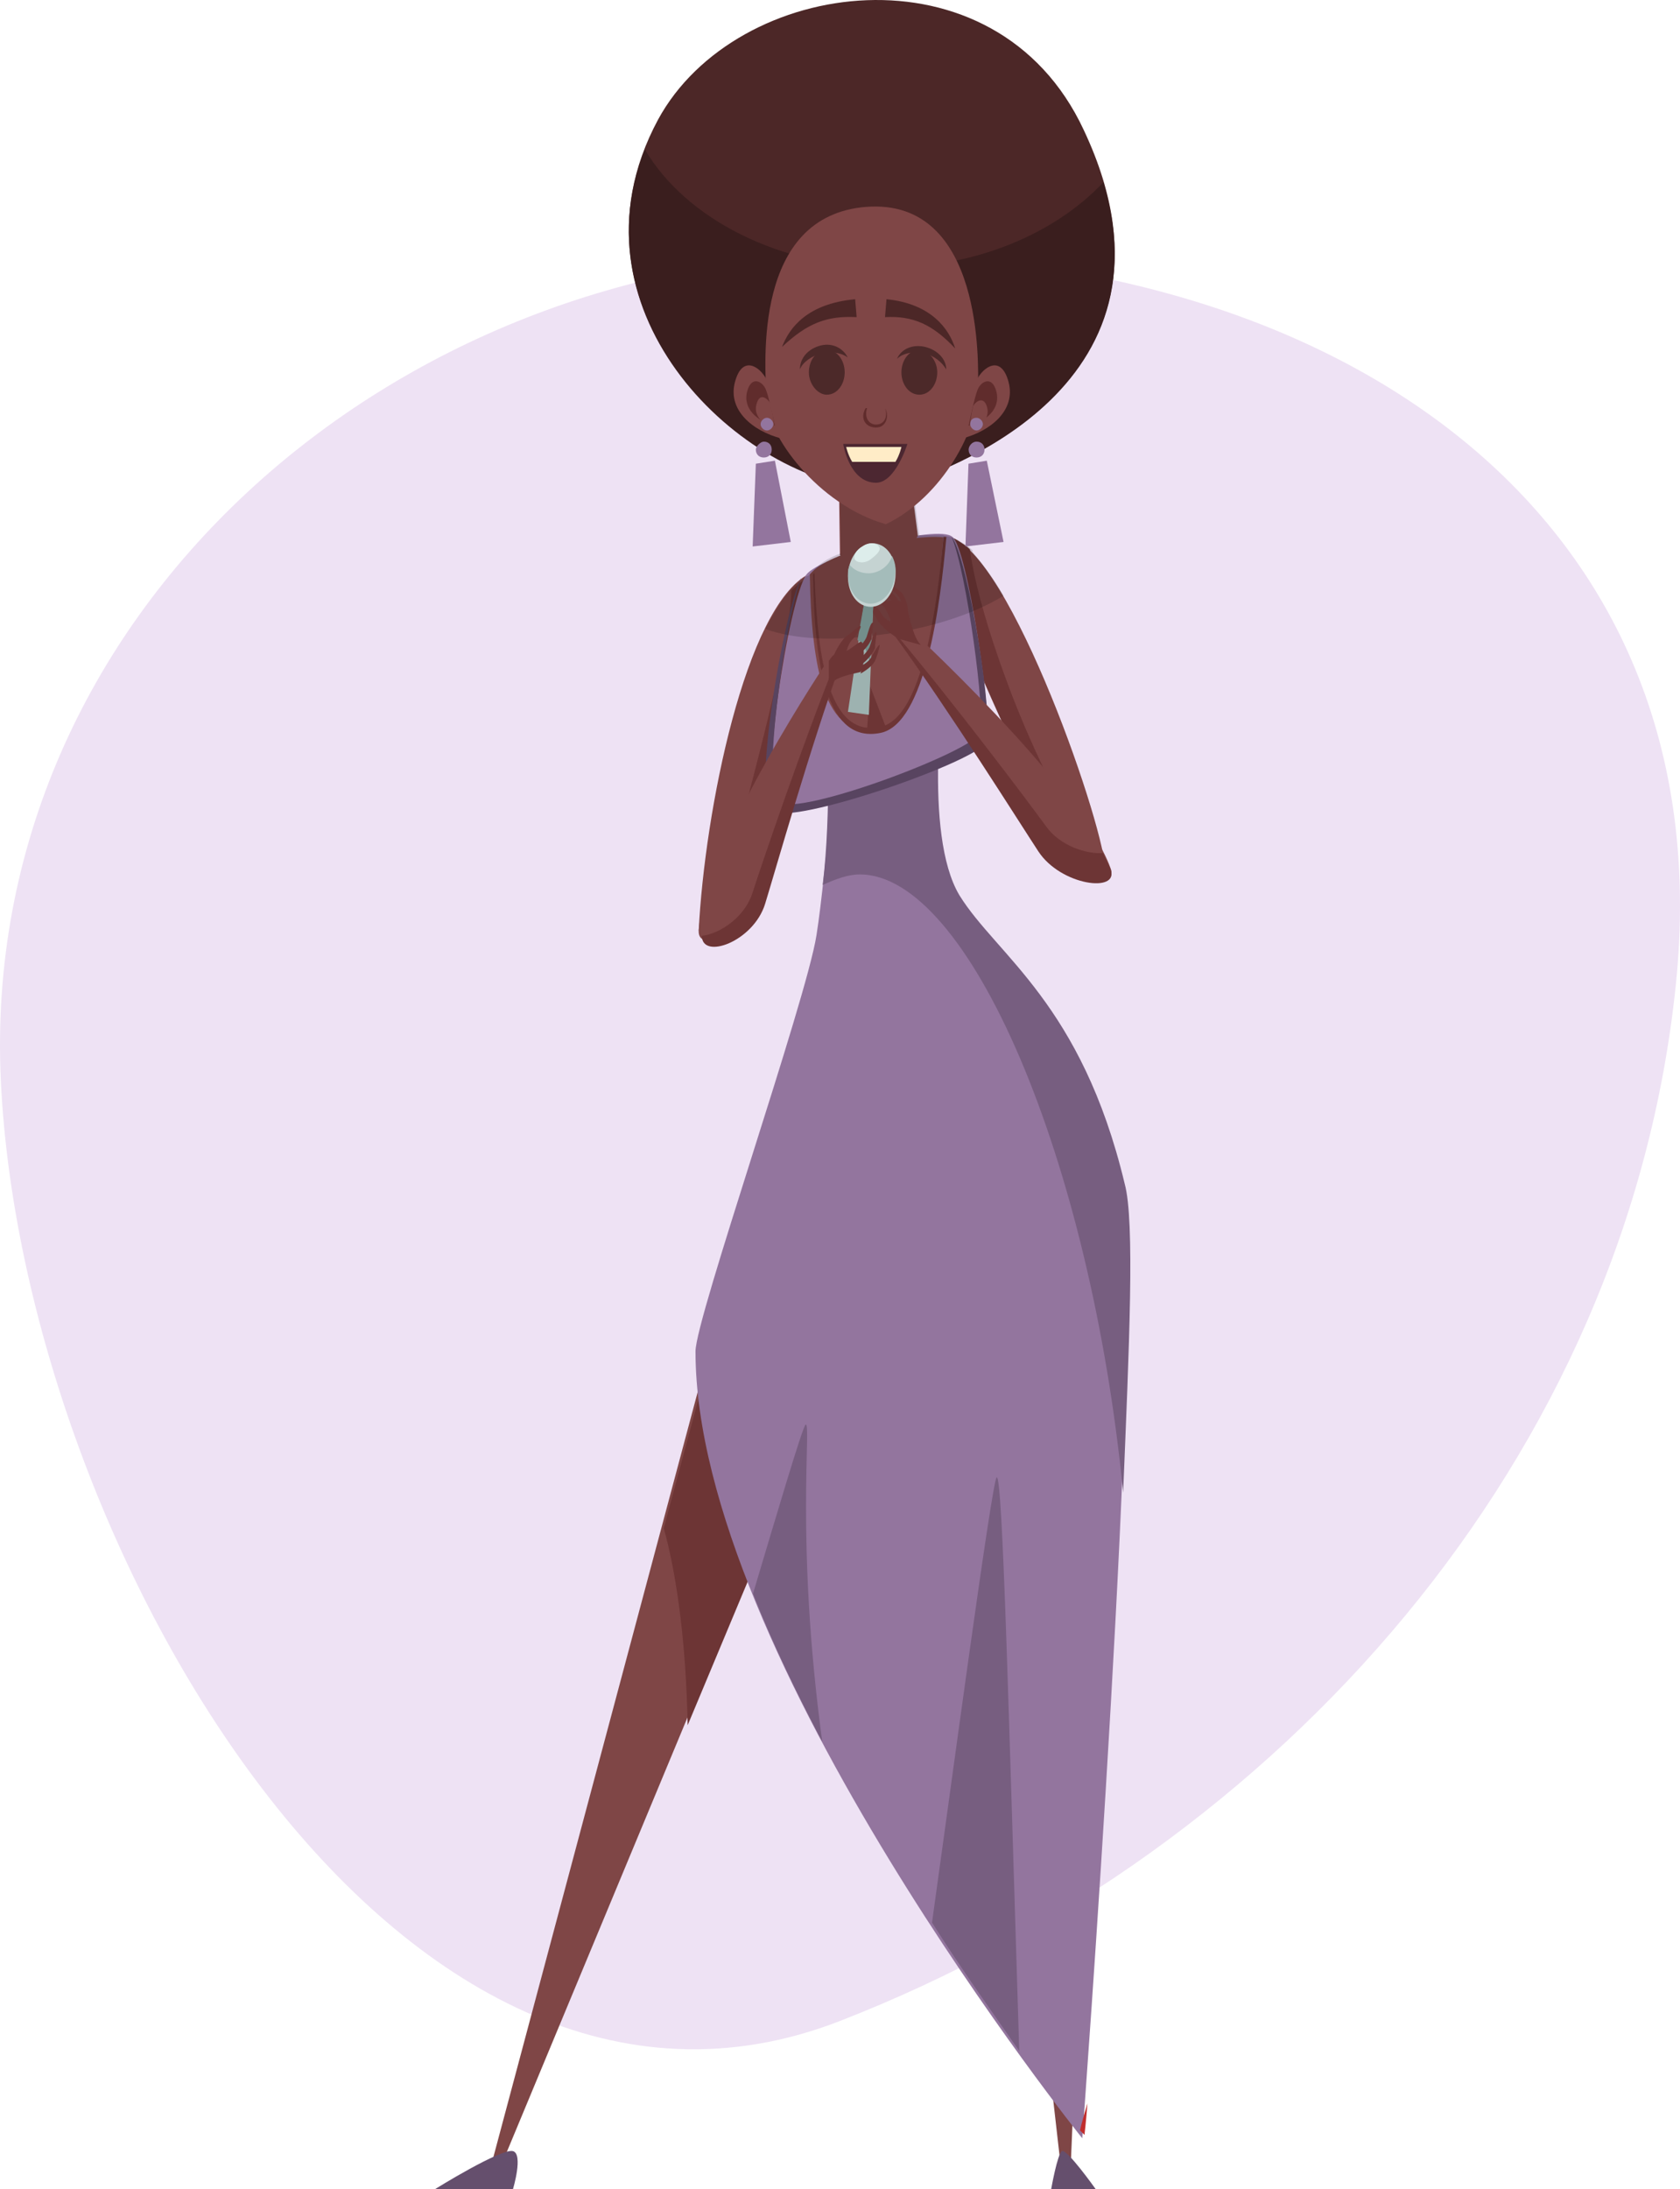 <svg xmlns="http://www.w3.org/2000/svg" width="529" height="689" viewBox="0 0 529 689">
    <g fill="none" fill-rule="evenodd">
        <path fill="#EEE2F4" d="M527.737 309.445C512.6 458.57 403.529 582 264.5 636.084 125.471 690.167 7.04 486.54.254 339.879-6.53 193.216 123.55 80 271.714 80c148.165 0 271.16 80.32 256.023 229.445z"/>
        <g fill-rule="nonzero">
            <path fill="#7F4646" d="M17 684L19.801 684 151 368.63 116.916 310z" transform="translate(137)"/>
            <path fill="#6D3535" d="M79.53 543L152 369.71 117.647 311 72 480.976c4.235 15.15 7.059 36.93 7.53 62.024z" transform="translate(137)"/>
            <path fill="#7F4646" d="M197.6 687L199.933 687 213 372.251 157 330z" transform="translate(137)"/>
            <path fill="#93759E" d="M203.783 673S82 521.279 82 425.33c0-10.398 34.795-110.128 38.086-130.924 3.292-20.797 6.583-68.535 6.583-68.535L158.173 215s-8.934 49.156 2.821 68.535c11.755 19.378 53.133 76.57 55.484 89.803C223.531 408.788 203.783 673 203.783 673z" transform="translate(137)"/>
            <g>
                <path fill="#775E80" d="M11.76 62.223c34.19 0 72.594 89.262 82.898 194.58 1.874-45.81 3.747-85.482.469-97.29C81.544 102.84 54.848 87.727 43.14 68.836 31.43 49.471 38.456.354 38.456.354l-37 11.335s1.405 31.17-1.405 53.84c4.215-1.889 7.962-3.306 11.709-3.306z" transform="translate(137) translate(122 213)"/>
                <path fill="#C12D2D" d="M81.076 457.524l1.405 1.417s.468-3.778.937-9.918c-.937 3.306-1.874 6.14-2.342 8.501z" transform="translate(137) translate(122 213)"/>
            </g>
            <path fill="#7F4646" d="M83 293c1.899-37.759 14.716-101.949 34.654-112.333 19.938-10.383-22.312 103.837-22.312 103.837L83 293z" transform="translate(137)"/>
            <path fill="#6D3535" d="M117.763 181.671c-1.86.946-3.72 2.364-5.58 4.255C112.182 205.785 88 289 88 289l7.906-3.783s41.389-113.948 21.857-103.546z" transform="translate(137)"/>
            <path fill="#7F4646" d="M210.816 275c2.808-6.117-27.15-95.992-47.277-105.403-20.596-9.41 35.575 95.521 35.575 95.521L210.816 275z" transform="translate(137)"/>
            <path fill="#6D3535" d="M181.64 218.748c-7.091-18.435-11.818-34.98-13.236-45.852-1.418-1.418-3.309-2.363-4.727-3.309-20.798-9.454 34.506 98.322 34.506 98.322L210 275s-15.599-23.162-28.36-56.252z" transform="translate(137)"/>
            <path fill="#93759E" d="M116.908 180.847c-5.635 8.057-15.025 68.245-8.921 73.458 6.573 4.74 63.854-16.113 65.732-21.8 1.878-5.687-6.104-60.189-10.799-63.506-4.695-4.265-41.787 6.16-46.012 11.848z" transform="translate(137)"/>
            <path fill="#584460" d="M162.656 169c4.689 10.907 10.784 55.956 8.909 61.646-1.876 5.69-57.202 26.556-63.298 21.814-5.626-4.268 1.876-56.43 7.033-70.657-5.626 10.907-15.472 68.76-9.377 73.502 6.564 4.742 66.11-16.123 67.517-21.814 2.813-6.164-5.626-57.852-10.784-64.491z" transform="translate(137)"/>
            <path fill="#7F4646" d="M160 169.11c-10.382-.934-35.865 4.198-42 11.663.472 29.858 4.72 51.785 21.236 48.986 14.63-3.266 19.348-40.122 20.764-60.65z" transform="translate(137)"/>
            <path fill="#6D3535" d="M160.056 169c-1.887 21.659-6.607 56.972-19.82 59.797-15.573 3.296-19.82-18.834-20.764-48.497l-.472.471c.472 30.605 4.72 53.206 21.236 49.91C154.393 227.856 159.112 190.188 161 169h-.944z" transform="translate(137)"/>
            <path fill="#654F6D" d="M24.532 689H0s20.758-12.905 24.532-11.95c3.303.957 0 11.95 0 11.95zM194 689h14s-9.172-12.905-10.62-11.95C195.93 678.008 194 689 194 689z" transform="translate(137)"/>
            <g fill="#775E80">
                <path d="M76.836 16.988c-1.421.475-15.155 103.096-20.364 140.154 9.945 15.678 19.89 29.456 27.467 40.383C80.624 91.578 78.73 16.038 76.836 16.988zM16.692.36C15.745.835 7.22 29.816.117 53.57 6.273 69.25 13.85 84.927 21.9 100.13 13.377 36.942 18.586-.116 16.691.36z" transform="translate(137) translate(100 448)"/>
            </g>
            <path fill="#6D3535" d="M136 230L137 216 142 229.034z" transform="translate(137)"/>
            <path fill="#7F4646" d="M127.471 174.68L127 139.951l21.215-.951 3.772 29.496c.471.475-11.786 18.553-24.516 6.184z" transform="translate(137)"/>
            <path fill="#000" d="M139.404 199.886c16.304-1.905 30.28-6.667 39.596-12.382-3.26-5.715-6.988-10.477-9.783-13.81v-.477c-1.397-1.429-3.26-2.381-4.658-3.334-.466 0-.932-.476-1.398-.476-.465-.476-1.863-.476-3.26-.952h-7.454l-3.727-28.098c-4.192-.476-8.85-.476-13.509 0-2.795.476-5.124.953-7.92 1.429l.467 32.383c-4.193 1.43-7.454 3.81-8.851 5.715l-.932.953c-.466.476-.932.476-1.863.952l-.466.476-.932.953c-.466 0-.466.476-.931.476-.466 0-.466.476-.932.952-3.26 3.334-6.056 8.096-8.851 13.335 9.317 3.334 21.894 3.81 35.404 1.905z" opacity=".154" transform="translate(137)"/>
            <path fill="#4C2727" d="M141.71 153.997c-41.854.473-104.4-55.354-71.481-116.386 24.454-44.946 106.28-56.3 134.026 3.312 39.973 84.687-55.491 111.655-62.545 113.074z" transform="translate(137)"/>
            <path fill="#3A1E1E" d="M142.227 84.233c-33.862 0-63.492-15.553-76.19-37.233-22.575 57.028 35.743 107.93 75.72 106.987 7.054-1.414 90.3-24.98 68.665-96.618-15.05 16.024-39.977 26.864-68.195 26.864z" transform="translate(137)"/>
            <path fill="#7F4646" d="M141.948 165c-21.42-6.097-37.604-28.139-37.604-39.394-.476-11.255-4.284-57.684 31.416-60.498 37.128-2.814 35.224 50.18 35.224 56.277.476 13.6-11.424 35.173-29.036 43.615z" transform="translate(137)"/>
            <path fill="#7F4646" d="M109 138c-8.939-2.333-16.936-8.866-14.584-17.733 2.352-8.866 7.998-4.666 9.88-.933C106.176 123.534 109 138 109 138zM166 138c8.939-2.333 16.936-8.866 14.584-17.733-2.352-8.866-7.998-4.666-9.88-.933C168.824 123.534 166 138 166 138z" transform="translate(137)"/>
            <path fill="#602C2C" d="M168 134c5.528-1.34 10.134-5.362 8.752-10.724-1.382-5.362-5.067-3.128-5.988-.447C169.843 125.063 168 134 168 134z" transform="translate(137)"/>
            <path fill="#7F4646" d="M168 136c3.402-1.037 6.803-4.148 5.831-7.778-.971-3.629-3.401-2.074-4.373-.518C168.972 129.259 168 136 168 136z" transform="translate(137)"/>
            <path fill="#602C2C" d="M107 134c-5.528-1.34-10.134-5.362-8.752-10.724 1.382-5.362 5.067-3.128 5.988-.447C105.157 125.063 107 134 107 134z" transform="translate(137)"/>
            <path fill="#7F4646" d="M107 135c-3.402-1.015-6.803-4.061-5.831-7.615.971-4.061 3.401-2.03 4.373-.508C106.028 128.4 107 135 107 135zM83.01 292.863C84.862 265.35 124.222 207 124.222 207H127c-9.724 26.565-21.763 63.567-25.005 74.478-3.704 11.86-19.448 18.975-18.985 11.385z" transform="translate(137)"/>
            <path fill="#6D3535" d="M126.61 207c-11.115 27.742-23.62 64.571-26.863 74.616-2.779 7.653-10.652 12.436-15.747 12.914 0 7.653 16.21 1.913 19.916-10.044 3.242-10.523 14.358-49.744 24.084-76.53l-1.39-.956z" transform="translate(137)"/>
            <path fill="#7F4646" d="M212.684 273.242C203.218 247.018 147.367 196 147.367 196L145 198.86c17.04 23.841 40.705 57.217 46.385 66.753 7.1 11.444 24.139 14.781 21.299 7.63z" transform="translate(137)"/>
            <path fill="#6D3535" d="M210.338 268.472c-5.208.47-13.73-2.345-17.992-8.442-6.155-8.441-28.407-37.988-46.873-60.03l-.473.469c17.045 23.45 38.824 58.154 44.98 67.534 7.101 10.787 25.566 13.132 22.725 5.628-.947-2.345-1.893-3.752-2.367-5.159z" transform="translate(137)"/>
            <path fill="#6D3535" d="M146 201c-3.147-1.623-6.294-4.868-6.819-5.95-.524-1.081-2.622-4.326-2.098-4.867 0-.541 1.574 0 3.672 3.245 1.049 2.163 5.245 3.245 5.245 3.245V201z" transform="translate(137)"/>
            <path fill="#6D3535" d="M141.099 189.673c-.496.513.991 2.05 1.983 4.613.992 2.563-.992 3.588 2.48 6.664L153 203c-2.48-2.05-3.967-10.251-4.463-12.302 0-2.05-6.447-2.05-7.439-1.025z" transform="translate(137)"/>
            <path fill="#6D3535" d="M147 191c-1.115-2.727-2.788-4.09-3.345-4.545-1.115-.455-3.903-1.818-4.46-1.364-.558 0 0 .91 2.787 2.273 1.673.909 2.788 3.636 2.788 3.636H147z" transform="translate(137)"/>
            <path fill="#6D3535" d="M149 192c-.528-3-1.584-5-2.113-5.5-.528-.5-3.168-2.5-3.697-2.5-.528 0 0 1 2.113 3 1.584 1.5 2.113 4.5 2.113 4.5l1.584.5zM144 192c-1.973-2.5-3.453-4-4.44-4-.986-.5-3.946-1-4.439-1-.493.5.493 1 3.453 2 1.973.5 3.453 3 3.453 3H144z" transform="translate(137)"/>
            <path fill="#9DB2B0" d="M135.176 189.474L130 224.053 136.588 225 138 189z" transform="translate(137)"/>
            <path fill="#738E8B" d="M137 209l1-19-3 .442-2 11.046c2 .884 3 3.535 4 7.512z" transform="translate(137)"/>
            <path fill="#C5D3D2" d="M144.95 181.695c.465-5.562-2.329-10.196-6.519-10.66-4.19-.463-7.915 3.708-8.38 9.27-.466 5.562 2.328 10.196 6.518 10.66 4.19.463 7.915-3.708 8.38-9.27z" transform="translate(137)"/>
            <path fill="#A4BCBA" d="M143.896 175c-.923 3.175-4.154 5.442-7.385 5.442-2.307 0-4.615-.907-6-2.721 0 .454-.46 1.36-.46 1.814-.462 5.442 2.307 9.977 6.46 10.43 4.154.454 7.846-3.627 8.308-9.07.461-1.813 0-4.081-.923-5.895z" transform="translate(137)"/>
            <path fill="#DDEDEB" d="M139.68 171.964c-.504-1.018-3.021-1.527-5.035 0-2.013 1.018-3.02 3.054-2.517 4.072.504 1.018 3.02 1.527 5.034 0s3.524-3.054 2.518-4.072z" transform="translate(137)"/>
            <path fill="#6D3535" d="M125 208c.93-3.667 3.721-7.333 4.652-7.857.93-.524 3.72-3.143 4.186-3.143.465 0 0 1.571-2.326 4.19-1.86 1.572-2.326 5.762-2.326 5.762L125 208z" transform="translate(137)"/>
            <path fill="#6D3535" d="M134.345 202.097c-.47-.496-1.881.993-4.232 2.483-2.351 1.49-3.762-.497-6.113 3.476V216c1.41-2.98 7.994-3.972 9.874-4.469 1.411-.993 1.411-8.44.47-9.434z" transform="translate(137)"/>
            <path fill="#6D3535" d="M134 212c2.77-1.565 4.154-3.13 4.615-4.174.462-1.043 1.385-4.174 1.385-4.696 0-.521-.923.522-2.308 3.13-.923 2.088-3.23 3.131-3.23 3.131L134 212z" transform="translate(137)"/>
            <path fill="#6D3535" d="M134.5 209c2.5-1.976 3.5-3.952 4-4.94 0-.988.5-4.447.5-4.94-.5-.495-1 .493-2 3.952-.5 1.976-3 3.952-3 3.952l.5 1.976z" transform="translate(137)"/>
            <path fill="#6D3535" d="M133.5 206c2.5-1.976 3.5-3.952 4-4.94 0-.988.5-4.447.5-4.94-.5-.495-1 .493-2 3.952-.5 1.976-3 3.952-3 3.952l.5 1.976z" transform="translate(137)"/>
            <path fill="#93759E" d="M101 145.947L100 172 112 170.579 107 145zM167.96 145.947L167 172 179 170.579 173.72 145zM168 141.5c0 1.5 1 2.5 2.5 2.5s2.5-1 2.5-2.5-1-2.5-2.5-2.5-2.5 1.5-2.5 2.5zM168.5 133.5c0 1 1 2 2 2s2-1 2-2-1-2-2-2c-1.5 0-2 1-2 2zM101 141.5c0 1.5 1 2.5 2.5 2.5s2.5-1 2.5-2.5-1-2.5-2.5-2.5c-1 0-2.5 1.5-2.5 2.5zM102.5 133.5c0 1 1 2 2 2s2-1 2-2-1-2-2-2-2 1-2 2z" transform="translate(137)"/>
            <g>
                <path fill="#4C2731" d="M19.509 45.73h20.213s-3.76 12.211-9.872 12.211c-8.461 0-10.341-12.21-10.341-12.21z" transform="translate(137) translate(109 94)"/>
                <path fill="#FFECC7" d="M35.962 51.366c1.41-2.348 1.88-4.696 1.88-4.696H20.449s.47 2.348 1.88 4.696h13.633z" transform="translate(137) translate(109 94)"/>
                <path fill="#4C2929" d="M19.979 23.188c0-3.757-2.35-7.044-5.641-7.044s-5.641 3.287-5.641 7.044c0 3.757 2.82 7.045 5.64 7.045 3.291 0 5.642-3.288 5.642-7.045z" transform="translate(137) translate(109 94)"/>
                <path fill="#4C2929" d="M12.927 17.083c3.29-.47 6.111 0 7.992 1.409-1.41-2.818-4.701-4.696-8.462-3.757-3.76.94-6.58 3.757-6.58 7.514.94-2.348 3.76-4.227 7.05-5.166zM44.893 17.083c3.29.94 5.641 2.818 7.051 5.166 0-3.287-2.82-6.105-6.58-7.045-3.761-.939-7.522.47-8.932 3.758 1.88-1.879 5.17-2.349 8.461-1.879z" transform="translate(137) translate(109 94)"/>
                <path fill="#4C2929" d="M49.124 23.188c0-3.757-2.82-7.044-5.641-7.044-3.29 0-5.641 3.287-5.641 7.044 0 3.757 2.35 7.045 5.64 7.045 3.292 0 5.642-3.288 5.642-7.045z" transform="translate(137) translate(109 94)"/>
                <path fill="#602C2C" d="M32.67 34.46c.941 2.348 0 5.166-2.82 5.166-2.35 0-3.76-2.349-2.82-5.166h-.47c-1.88 3.287 0 6.105 3.29 6.105 3.291 0 4.231-3.757 2.82-6.105z" transform="translate(137) translate(109 94)"/>
                <path fill="#4C2727" d="M.235 15.204C2.585 9.1 8.226 1.585 23.269.176l.47 5.636C14.338 5.342 8.226 7.69.235 15.204zM54.765 15.674C52.885 9.57 47.244 1.585 33.141.176l-.47 5.636c8.932-.47 15.043 2.348 22.094 9.862z" transform="translate(137) translate(109 94)"/>
            </g>
        </g>
    </g>
</svg>
